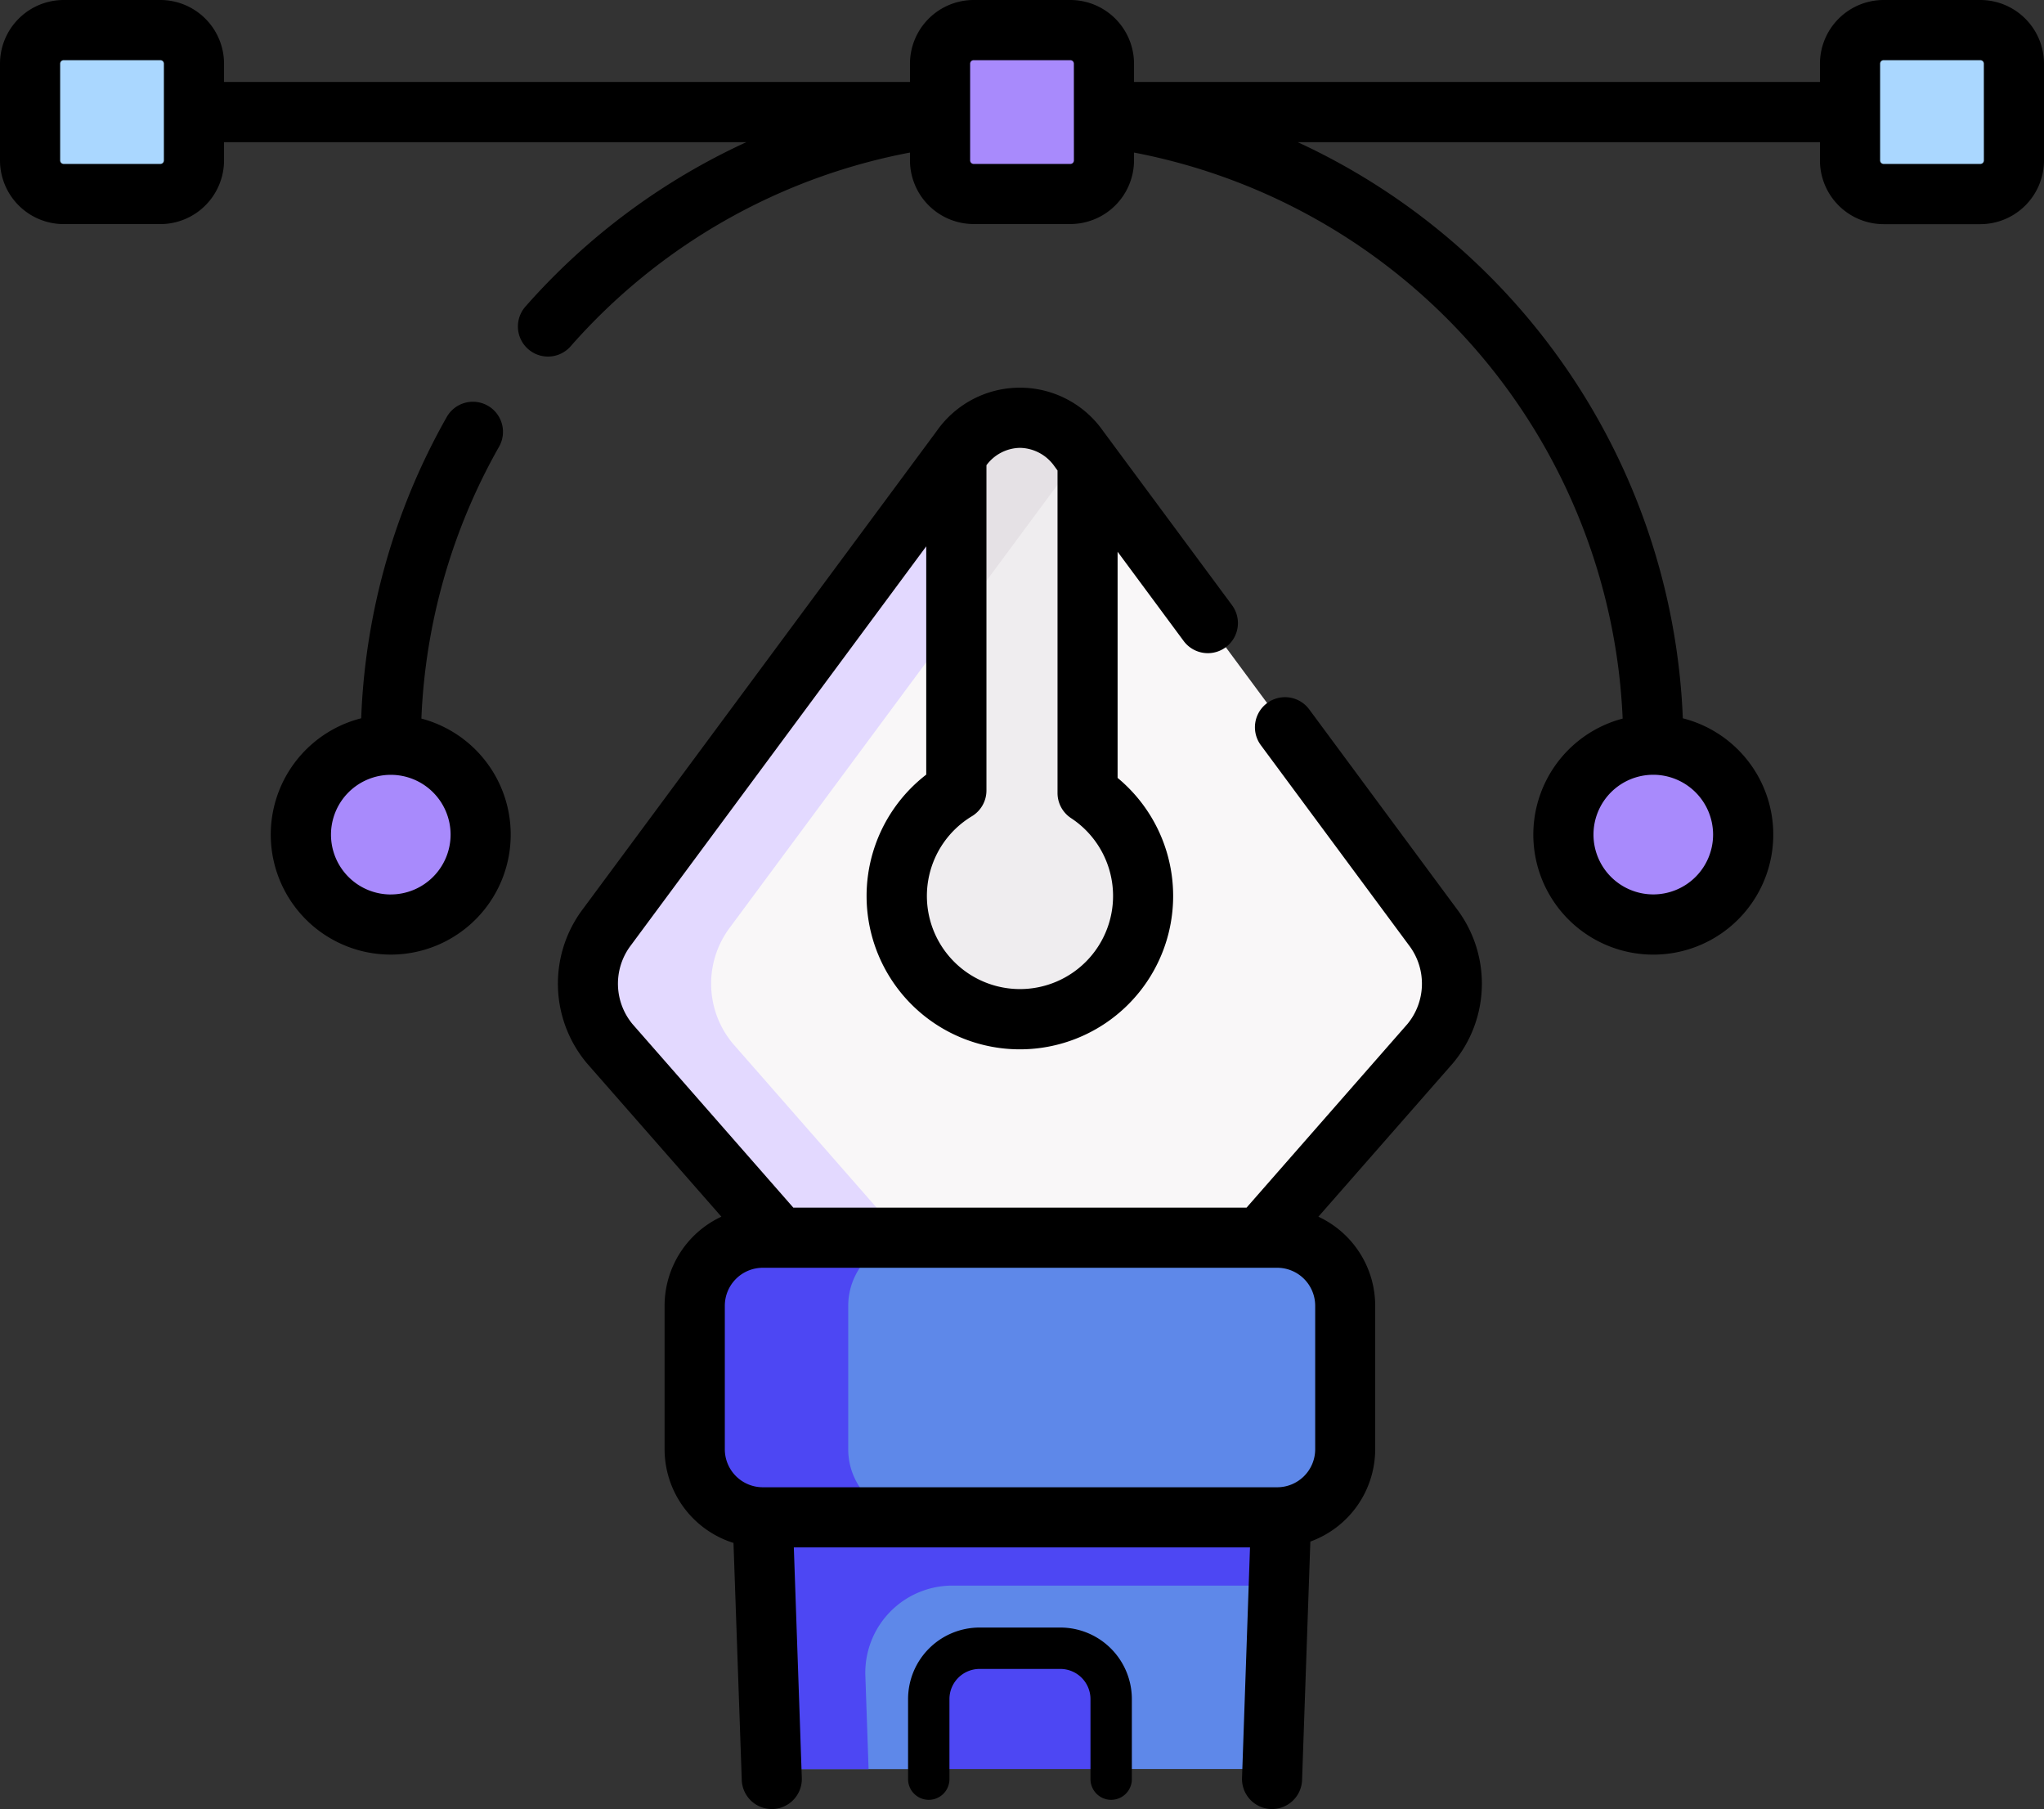 <svg xmlns="http://www.w3.org/2000/svg" width="98.813" height="87.441" viewBox="0 0 98.813 87.441">
  <rect x="0" y="0" width="98.813" height="87.441" fill="#333333" stroke="none"/>
  <g id="vector" transform="translate(0 -29.327)">
    <path id="Path_596" data-name="Path 596" d="M203.079,161.214,185.891,138a3.9,3.9,0,0,0-.745-.765l-12.47,15.607-6.774,11.81,8.84,10.389,4.465,8.286h9.441l6.009-7.2,8.215-9.375A4.516,4.516,0,0,0,203.079,161.214Z" transform="translate(-133.735 -86.985)" fill="#f9f7f8"/>
    <path id="Path_597" data-name="Path 597" d="M190.186,351.332v10.416l.4,11.525a1.165,1.165,0,0,0,1.165,1.125h6.459l.937-.568.418-4h5.794l.3,3.464,1.374,1.1h6.653a1.165,1.165,0,0,0,1.165-1.125l.4-11.525V351.332Z" transform="translate(-153.311 -259.571)" fill="#5e88e9"/>
    <path id="Path_598" data-name="Path 598" d="M153.611,163.713a4.516,4.516,0,0,1-.207-5.543l17.058-23.038-.131-.177a3.453,3.453,0,0,0-5.693,0L147.45,158.169a4.516,4.516,0,0,0,.207,5.543l8.215,9.375,6.146,7.2h5.954l-6.146-7.2Z" transform="translate(-118.175 -83.94)" fill="#e3d9ff"/>
    <path id="Path_599" data-name="Path 599" d="M193.785,351.332h-3.6v10.416l.4,11.525a1.165,1.165,0,0,0,1.165,1.125H195.3l-.156-4.51a4.211,4.211,0,0,1,4.209-4.357h15.7l.064-.062.129-3.72V351.332Z" transform="translate(-153.31 -259.571)" fill="#4d47f3"/>
    <path id="Path_600" data-name="Path 600" d="M214.982,337.849H197.009l-2.963.4-3.6,1.249-.349,4.648.261,6.158s2.992.174,3.05.261,3.092.631,3.092.631l.058.167h18.425a3.289,3.289,0,0,0,3.289-3.289v-6.937a3.289,3.289,0,0,0-3.289-3.289Z" transform="translate(-153.238 -248.702)" fill="#5e88e9"/>
    <path id="Path_601" data-name="Path 601" d="M180.639,348.077v-6.937a3.289,3.289,0,0,1,3.289-3.289h-7.421a3.289,3.289,0,0,0-3.289,3.289v6.937a3.289,3.289,0,0,0,3.289,3.289h7.421A3.289,3.289,0,0,1,180.639,348.077Z" transform="translate(-139.633 -248.703)" fill="#4d47f3"/>
    <path id="Path_602" data-name="Path 602" d="M232.829,154.105V138.037l-.423-.57a3.846,3.846,0,0,0-.92-.893l-5,6.824v10.583a5.956,5.956,0,1,0,6.344.124Z" transform="translate(-180.251 -86.453)" fill="#efedef"/>
    <g id="XMLID_120_" transform="translate(44.899 108.988)">
      <g id="Group_295" data-name="Group 295">
        <path id="Path_603" data-name="Path 603" d="M240.388,442.641v3.379h-8.822v-3.379a2.459,2.459,0,0,1,2.459-2.459h3.9a2.459,2.459,0,0,1,2.459,2.459Z" transform="translate(-231.566 -440.182)" fill="#4d47f3"/>
      </g>
    </g>
    <g id="Group_296" data-name="Group 296" transform="translate(14.543 30.781)">
      <circle id="Ellipse_354" data-name="Ellipse 354" cx="4.346" cy="4.346" r="4.346" transform="translate(61.036 34.537)" fill="#a88afc"/>
      <circle id="Ellipse_355" data-name="Ellipse 355" cx="4.346" cy="4.346" r="4.346" transform="translate(0 34.537)" fill="#a88afc"/>
      <path id="Path_604" data-name="Path 604" d="M240.683,44.75H236.01a1.625,1.625,0,0,1-1.625-1.625V38.452a1.625,1.625,0,0,1,1.625-1.625h4.673a1.625,1.625,0,0,1,1.625,1.625v4.673A1.625,1.625,0,0,1,240.683,44.75Z" transform="translate(-203.483 -36.827)" fill="#a88afc"/>
    </g>
    <path id="Path_605" data-name="Path 605" d="M467.568,44.75h-4.673a1.625,1.625,0,0,1-1.625-1.625V38.452a1.625,1.625,0,0,1,1.625-1.625h4.673a1.625,1.625,0,0,1,1.625,1.625v4.673A1.625,1.625,0,0,1,467.568,44.75Z" transform="translate(-371.834 -6.046)" fill="#aad7ff"/>
    <path id="Path_606" data-name="Path 606" d="M9.125,44.75H13.8a1.625,1.625,0,0,0,1.625-1.625V38.452A1.625,1.625,0,0,0,13.8,36.827H9.125A1.625,1.625,0,0,0,7.5,38.452v4.673A1.625,1.625,0,0,0,9.125,44.75Z" transform="translate(-6.046 -6.046)" fill="#aad7ff"/>
    <path id="Path_607" data-name="Path 607" d="M238.456,135.262V143.3l6.052-8.174h0l-.131-.177a3.453,3.453,0,0,0-5.693,0Z" transform="translate(-192.222 -83.939)" fill="#e5e1e5"/>
    <path id="Path_608" data-name="Path 608" d="M231.568,446.507v-3.867a2.459,2.459,0,0,1,2.459-2.459h3.9a2.459,2.459,0,0,1,2.459,2.459v3.867" transform="translate(-186.669 -331.194)" fill="none" stroke="#000" stroke-linecap="round" stroke-linejoin="round" stroke-miterlimit="10" stroke-width="2"/>
    <g id="Group_297" data-name="Group 297" transform="translate(0 29.327)">
      <path id="Path_609" data-name="Path 609" d="M175.439,141.509a1.454,1.454,0,0,0-2.338,1.731l7.221,9.753a3.06,3.06,0,0,1-.132,3.72l-7.78,8.878H150.5l-7.78-8.878a3.06,3.06,0,0,1-.132-3.72l14.337-19.363v11.033a7.41,7.41,0,1,0,9.251.158V133.891l3.193,4.313a1.454,1.454,0,0,0,2.338-1.731l-6.238-8.425a4.907,4.907,0,0,0-8.031,0l-17.187,23.213a5.983,5.983,0,0,0,.283,7.367l6.488,7.4a4.749,4.749,0,0,0-2.746,4.3v6.938a4.752,4.752,0,0,0,3.331,4.529l.4,11.462a1.454,1.454,0,0,0,1.452,1.4h.051a1.454,1.454,0,0,0,1.4-1.5l-.386-11.146h22.053l-.386,11.146a1.454,1.454,0,0,0,1.4,1.5h.051a1.454,1.454,0,0,0,1.452-1.4l.4-11.528a4.751,4.751,0,0,0,3.135-4.462v-6.938a4.749,4.749,0,0,0-2.746-4.3l6.488-7.4a5.983,5.983,0,0,0,.283-7.367ZM161.458,128.87a2.08,2.08,0,0,1,1.678.909l.136.184v15.588a1.454,1.454,0,0,0,.655,1.215,4.5,4.5,0,1,1-4.791-.094,1.454,1.454,0,0,0,.7-1.245V129.709A2.059,2.059,0,0,1,161.458,128.87Zm14.27,48.4a1.837,1.837,0,0,1-1.835,1.835h-24.87a1.837,1.837,0,0,1-1.835-1.835v-6.938a1.837,1.837,0,0,1,1.835-1.835h24.87a1.837,1.837,0,0,1,1.835,1.835Z" transform="translate(-112.148 -107.225)"/>
      <path id="Path_610" data-name="Path 610" d="M74.788,144.889a29.049,29.049,0,0,1,3.74-13.115A1.454,1.454,0,1,0,76,130.338a31.961,31.961,0,0,0-4.122,14.536,5.8,5.8,0,1,0,2.911.014Zm-1.482,8.5A2.891,2.891,0,1,1,76.2,150.5,2.895,2.895,0,0,1,73.306,153.388Z" transform="translate(-54.417 -110.159)"/>
      <path id="Path_611" data-name="Path 611" d="M95.734,29.327H91.061a3.083,3.083,0,0,0-3.079,3.079v.882H54.822v-.882a3.083,3.083,0,0,0-3.079-3.079H47.07a3.083,3.083,0,0,0-3.079,3.079v.882H10.831v-.882a3.083,3.083,0,0,0-3.079-3.079H3.079A3.083,3.083,0,0,0,0,32.406v4.673a3.083,3.083,0,0,0,3.079,3.079H7.752a3.083,3.083,0,0,0,3.079-3.079V36.2H36.075A32.033,32.033,0,0,0,25.4,44.145a1.454,1.454,0,0,0,2.183,1.922A29.036,29.036,0,0,1,43.991,36.7v.376a3.083,3.083,0,0,0,3.079,3.079h4.673a3.083,3.083,0,0,0,3.079-3.079V36.7A29.127,29.127,0,0,1,78.444,64.057a5.8,5.8,0,1,0,2.909-.014A32.081,32.081,0,0,0,62.739,36.2H87.982v.882a3.083,3.083,0,0,0,3.079,3.079h4.673a3.083,3.083,0,0,0,3.079-3.079V32.406a3.083,3.083,0,0,0-3.079-3.079ZM7.923,37.079a.171.171,0,0,1-.171.171H3.079a.171.171,0,0,1-.171-.171V32.406a.171.171,0,0,1,.171-.171H7.752a.171.171,0,0,1,.171.171ZM82.816,69.664a2.891,2.891,0,1,1-2.891-2.892A2.895,2.895,0,0,1,82.816,69.664Zm-30.9-32.585a.171.171,0,0,1-.171.171H47.07a.171.171,0,0,1-.171-.171V32.406a.171.171,0,0,1,.171-.171h4.673a.171.171,0,0,1,.171.171Zm43.991,0a.171.171,0,0,1-.171.171H91.061a.171.171,0,0,1-.171-.171V32.406a.171.171,0,0,1,.171-.171h4.673a.171.171,0,0,1,.171.171Z" transform="translate(0 -29.327)"/>
    </g>
  </g>
</svg>
